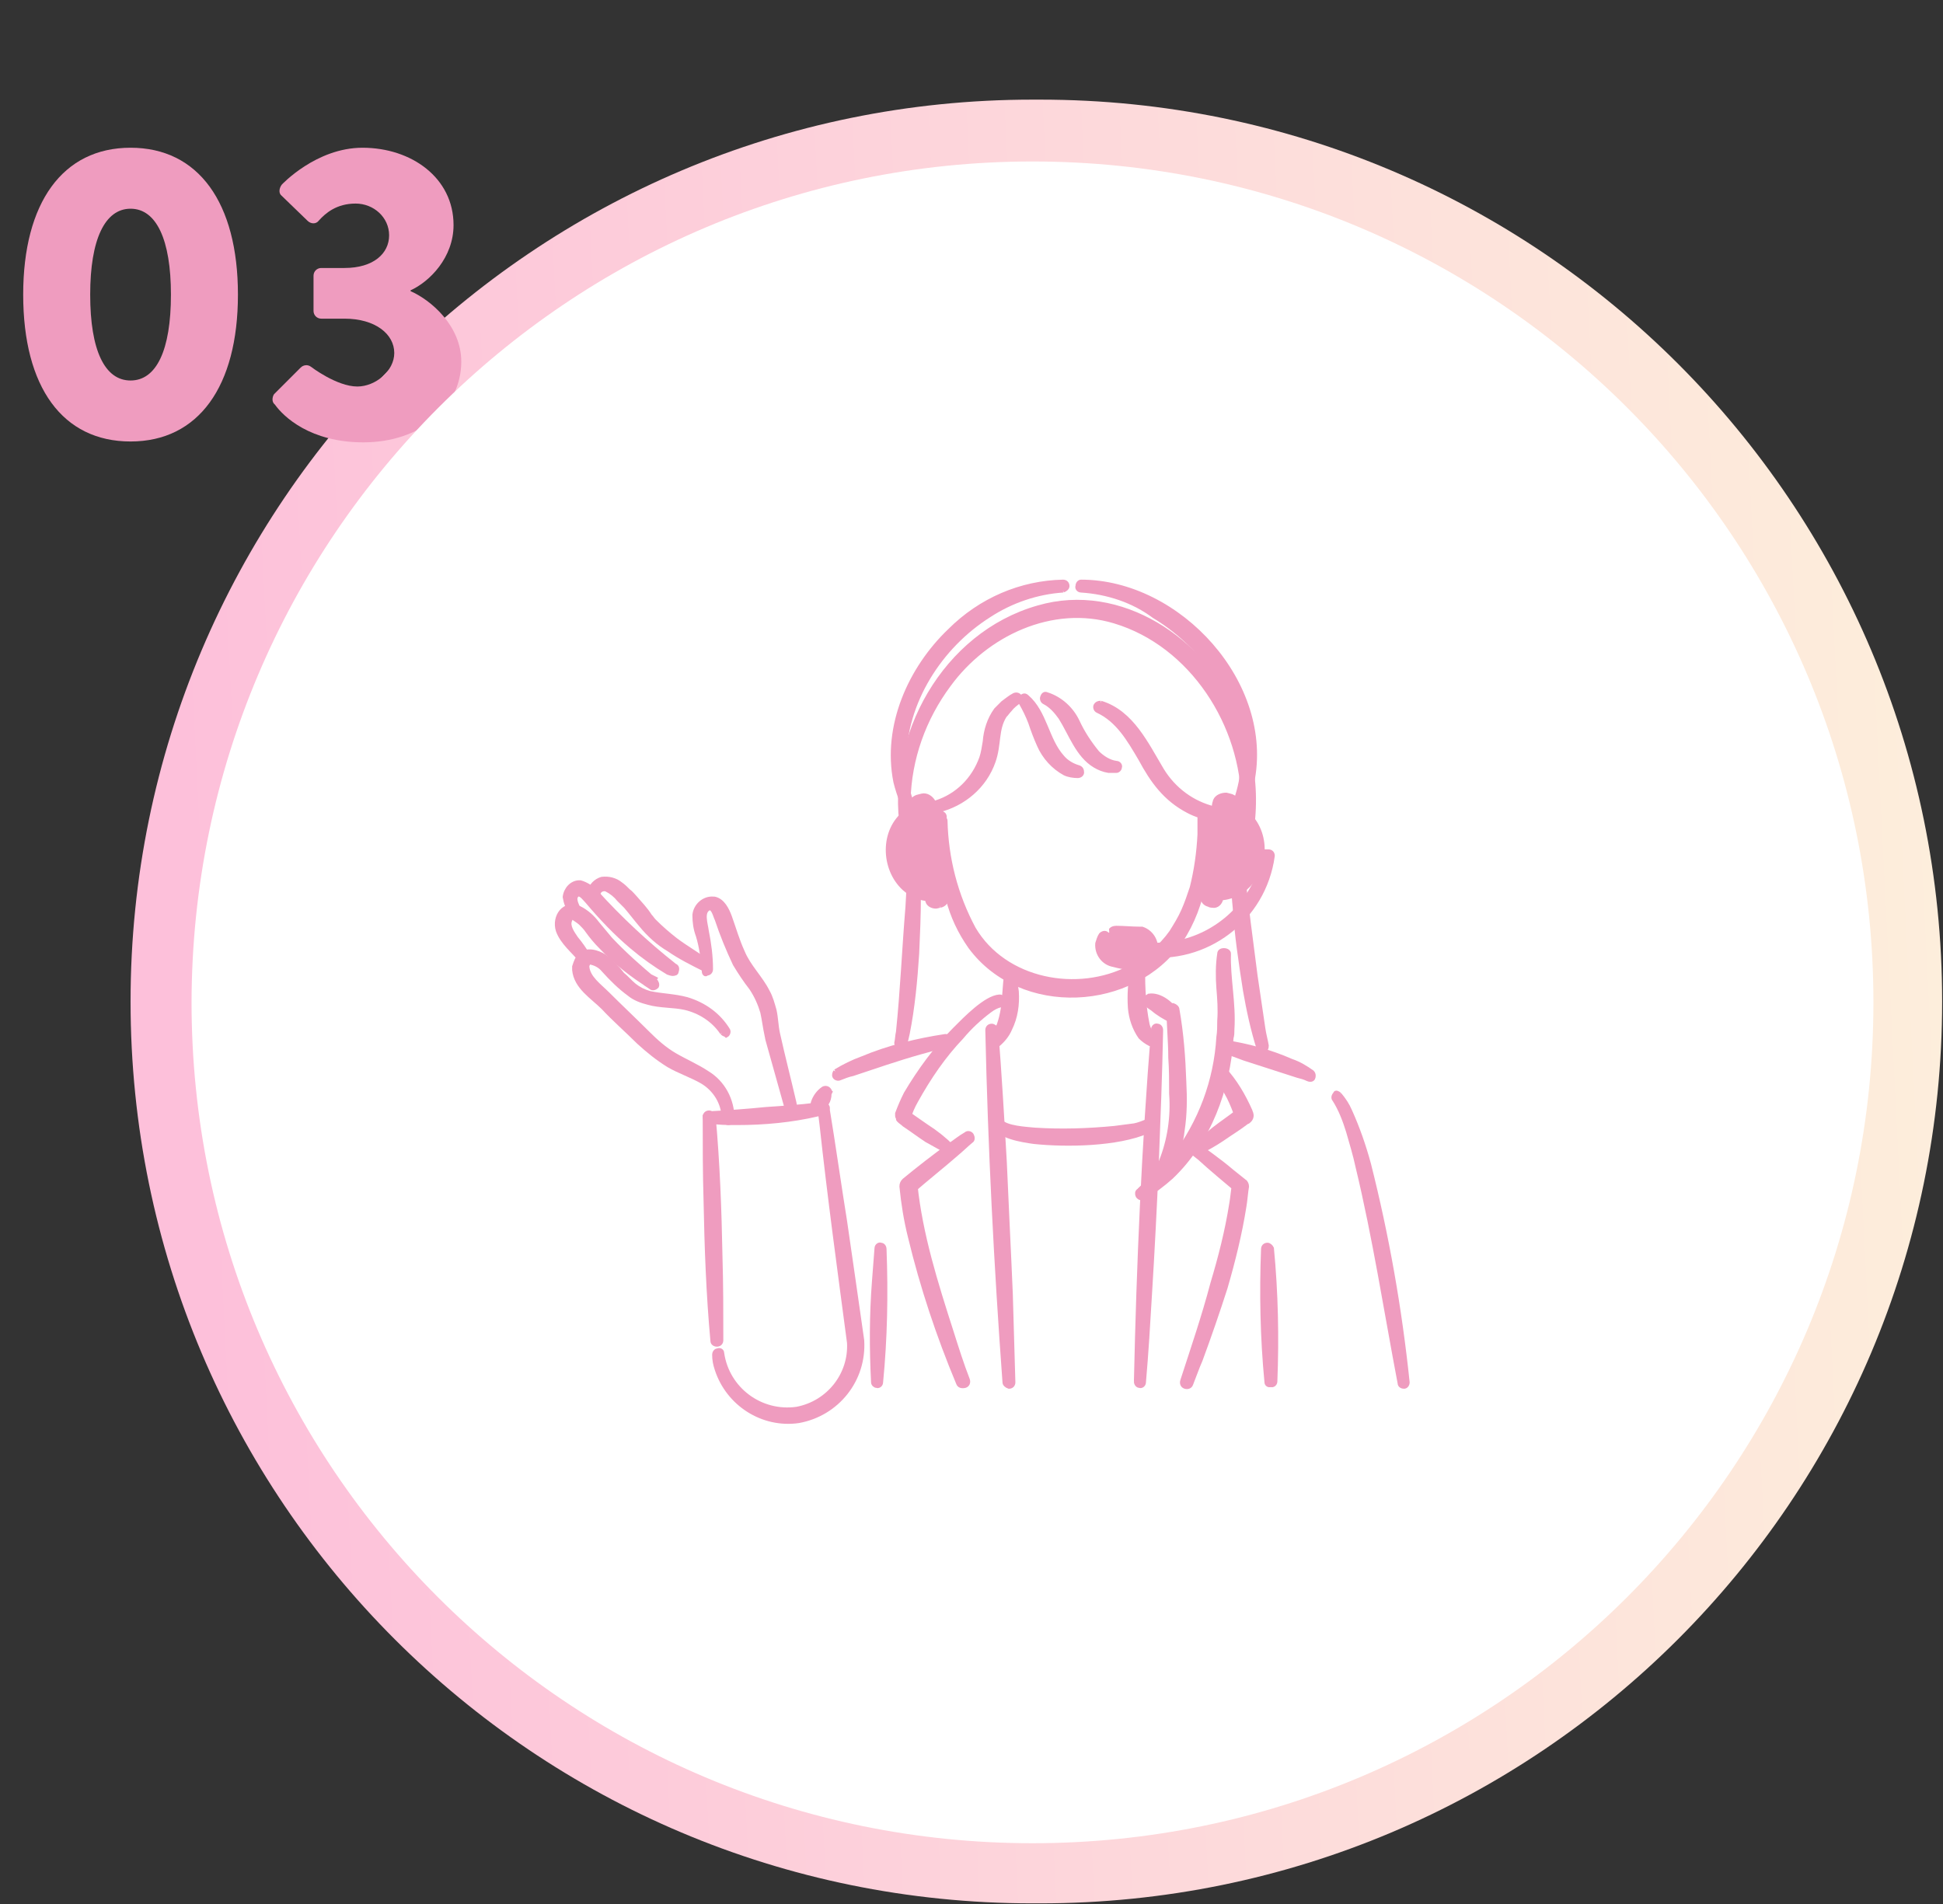 <?xml version="1.0" encoding="utf-8"?>
<!-- Generator: Adobe Illustrator 28.1.0, SVG Export Plug-In . SVG Version: 6.00 Build 0)  -->
<svg version="1.1" id="レイヤー_1" xmlns="http://www.w3.org/2000/svg" xmlns:xlink="http://www.w3.org/1999/xlink" x="0px"
	 y="0px" viewBox="0 0 226.2 221.7" style="enable-background:new 0 0 226.2 221.7;" xml:space="preserve">
<rect x="0" y="0" width="226.2" height="221.7" fill="#333333" stroke="none"/>
<style type="text/css">
	.st0{fill:url(#長方形_481_00000122713983798971318420000005776797712293855626_);}
	.st1{enable-background:new    ;}
	.st2{fill:#EF9CBF;}
	.st3{fill:#FFFFFF;}
	.st4{clip-path:url(#SVGID_00000067205780128395833320000006712393479902705829_);}
	.st5{fill:#EF9CBF;stroke:#EF9CBF;stroke-width:0.5;}
</style>
<g id="グループ_3309" transform="translate(-1039.012 -2424.498)">
	<g id="グループ_567" transform="translate(1039.012 2424.498)">
		
			<linearGradient id="長方形_481_00000111149837680300161120000014198889903542412685_" gradientUnits="userSpaceOnUse" x1="-364.962" y1="3.411" x2="-366.22" y2="3.474" gradientTransform="matrix(210.989 0 0 210.095 77291.148 -608.379)">
			<stop  offset="0" style="stop-color:#FDFCDC"/>
			<stop  offset="1" style="stop-color:#FDC0DA"/>
		</linearGradient>
		<path id="長方形_481" style="fill:url(#長方形_481_00000111149837680300161120000014198889903542412685_);" d="M120.2,11.6
			h0.9c58,0,105,47,105,105l0,0c0,58-47,105-105,105h-0.9c-58,0-105-47-105-105l0,0C15.2,58.7,62.2,11.6,120.2,11.6z"/>
		<g class="st1">
			<path class="st2" d="M2.7,34.3c0-10.7,4.6-17.1,12.5-17.1s12.5,6.4,12.5,17.1s-4.6,17.1-12.5,17.1S2.7,45.1,2.7,34.3z M19.9,34.3
				c0-6.4-1.7-10-4.7-10s-4.7,3.6-4.7,10c0,6.5,1.7,10,4.7,10S19.9,40.8,19.9,34.3z"/>
			<path class="st2" d="M31.9,45.9l3.1-3.1c0.3-0.3,0.8-0.4,1.2-0.1c0,0,3,2.3,5.4,2.3c2.1,0,4.3-1.8,4.3-3.9c0-2.2-2.2-4-5.8-4
				h-2.7c-0.5,0-0.9-0.4-0.9-0.9v-4.1c0-0.5,0.4-0.9,0.9-0.9h2.7c3.4,0,5.2-1.7,5.2-3.8s-1.8-3.7-3.9-3.7c-2.2,0-3.5,1.1-4.3,2
				c-0.3,0.4-0.9,0.4-1.3,0l-3-2.9c-0.4-0.3-0.3-0.9,0-1.3c0,0,4-4.3,9.4-4.3c5.7,0,10.6,3.5,10.6,9c0,3.8-2.8,6.6-5,7.6v0.1
				c2.3,1,5.9,4,5.9,8.2c0,5.3-4.7,9.4-11.4,9.4c-6.2,0-9.3-3-10.3-4.4C31.6,46.8,31.7,46.2,31.9,45.9z"/>
		</g>
		<path id="長方形_543" class="st3" d="M120.2,18.8L120.2,18.8c54.1,0,97.9,43.8,97.9,97.9l0,0c0,54.1-43.8,97.9-97.9,97.9l0,0
			c-54.1,0-97.9-43.8-97.9-97.9l0,0C22.4,62.6,66.2,18.8,120.2,18.8z"/>
	</g>
	<g>
		<g>
			<defs>
				<rect id="SVGID_1_" x="2001.9" y="5033.4" width="116.4" height="88.8"/>
			</defs>
			<clipPath id="SVGID_00000040556877975527236660000013523543590681226889_">
				<use xlink:href="#SVGID_1_"  style="overflow:visible;"/>
			</clipPath>
			
				<g id="グループ_637" transform="translate(903.008 2531.739)" style="clip-path:url(#SVGID_00000040556877975527236660000013523543590681226889_);">
				<path id="パス_1011" class="st2" d="M303.8,40.6c-0.8,0-0.6-0.7-0.6-1.5v-60c0-3.3-2.7-6.9-6-6.9h-86.1c-3.3,0-6,3.6-6,6.9v60
					c0,0.8-0.7,1.5-1.5,1.5s-0.6-0.7-0.6-1.5v-60c0-5,4.1-9.1,9.1-9.1h84.3c5,0,9.1,4.1,9.1,9.1v60c0,0.8,0.2,1.5-0.6,1.5"/>
				<path id="パス_1012" class="st2" d="M304,58.8h-99.8c-4.6,0-8.3-3.7-8.3-8.3v-4.3c0-0.8,0.7-1.5,1.5-1.5h44.3
					c0.5,0,1,0.2,1.2,0.6l1.6,2.3h19.2l1.6-2.3c0.3-0.4,0.7-0.6,1.2-0.6h44.3c0.8,0,1.5,0.7,1.5,1.5v4.3
					C312.3,55.1,308.6,58.8,304,58.8 M198,46.8v3.7c0,2.9,2.4,6.2,5.3,6.2h101.6c2.9,0,5.3-3.3,5.3-6.2v-3.7h-43.7l-1.6,2.3
					c-0.3,0.4-0.7,0.6-1.2,0.6h-19c-0.5,0-1-0.2-1.2-0.6l-1.6-2.3C241.9,46.8,198,46.8,198,46.8z"/>
			</g>
		</g>
	</g>
	<g id="グループ_636" transform="translate(917.77 2510.135)">
		<path id="パス_952" class="st3" d="M284.4,74.6l-64.7,0.1c-1.9,3.9-6.5,5.5-10.4,3.7c-1.7-0.8-3-2.2-3.8-3.9c-1-2-1.1-6.5-1-7.4
			c-0.3-8.4-0.4-14.2-0.7-22.7l2.2,0.2c-0.1-1.2-0.5-2.4-1.3-3.4c-1.1-1.5-2.3-1.7-4.5-3c-2.4-1.4-1.5-1.5-6.1-4.9
			c-1.9-1.4-2.6-2.9-4.5-4.2c-0.5-0.4-0.9-1-0.9-1.7c-0.1-0.6,0.1-1,0.7-1.1l-2.6-3.2c-0.4-0.7-0.3-1.5,0.2-2.1
			c0.3-0.3,0.6-0.4,1-0.5c-0.8-0.6-1-1.7-0.5-2.5c0.9-0.5,2-0.3,2.5,0.6l0,0c0.2-0.5,0.6-0.9,1.1-1.1c1.1-0.4,2,0.5,3.6,2.1
			c2.1,2.2,2.7,3,3.4,3.8c1.6,1.6,3.5,2.8,5.6,3.4l-1.1-6c0.6-1.4,1.2-1.5,1.4-1.5c0.5,0,0.9,0.7,1.8,2.9c1,2.1,1,2.6,1.5,3.7
			c1.2,2.6,2.1,2.6,3.1,4.7c0.8,1.8,0.2,3,0.9,5c0.6,1.8,1.3,4.7,2.5,8.4l2.9-0.5c0.1-1.4,0.7-2.7,1.7-3.7c0.4-0.3,0.8-0.6,1.3-0.8
			c2-0.9,4.1-1.6,6.3-2.1c1.1-6.4,1.7-12.8,1.8-19.2c-1.5-1.1-2.5-2.8-2.5-4.7c0.1-1.5,0.7-2.9,1.8-3.9c-0.9-2.5-1.2-5.2-1-7.9
			c0.7-8,6-14.9,13.6-17.6c8.4-2.8,15.7,1.4,17.1,2.3c0.8,0.5,8.5,5.4,10,14.9c0.4,3,0.2,6.1-0.7,9c2.1,1.9,2.2,5.1,0.2,7.2
			c-0.2,0.3-0.5,0.5-0.8,0.7c0.8,6.9,1.8,13.6,3.1,20.1l5,1.7c1.6,0.7,3,1.9,4,3.4C280.9,53.3,283.1,63.8,284.4,74.6"/>
		<path id="パス_954" class="st5" d="M217.8,41.7c0,0.4-0.1,0.8-0.3,1.1c-0.2,0.4-0.4,0.7-0.7,1c-0.2,0.2-0.6,0.2-0.8-0.1l0,0
			c-0.2-0.3-0.2-0.7-0.1-1c0.2-0.6,0.6-1.2,1.2-1.6c0.2-0.1,0.5-0.1,0.7,0.2c0,0.1,0.1,0.2,0.1,0.2L217.8,41.7"/>
		<path id="パス_955" class="st5" d="M203.8,44c1.9-0.1,4.7-0.3,6.6-0.5c1.6-0.1,4.3-0.3,5.8-0.5c0.2,0,0.5-0.1,0.7-0.1h0.1
			c0.3,0,0.5,0.1,0.6,0.4c0,0.2-0.1,0.4-0.3,0.5c-0.3,0.1-0.6,0.2-0.9,0.3c-3,0.7-6.2,1-9.3,1c-1.1,0-2.3,0-3.4-0.2
			c-0.3,0-0.4-0.3-0.4-0.6C203.4,44.2,203.6,44,203.8,44"/>
		<path id="パス_956" class="st5" d="M204.3,44.3c0.5,5.4,0.7,11,0.8,16.3c0.1,3.3,0.1,6.5,0.1,9.8c0,0.3-0.2,0.5-0.5,0.5
			c-0.3,0-0.5-0.2-0.5-0.4c-0.5-5.4-0.7-11-0.8-16.3c-0.1-3.3-0.1-6.5-0.1-9.8c0-0.3,0.2-0.5,0.5-0.5
			C204,43.9,204.2,44.1,204.3,44.3"/>
		<path id="パス_957" class="st5" d="M205.3,71.9c0.6,4.2,4.5,7.1,8.7,6.5c3.7-0.7,6.3-4,6.1-7.7c-1.1-8.3-2.3-17.1-3.2-25.4
			l-0.2-1.6c0-0.3,0.2-0.5,0.4-0.5c0.3,0,0.5,0.1,0.5,0.4c0.6,3.6,1.4,9.2,2,12.9c0.6,4.1,1.4,9.7,2,13.9c0.3,4.6-2.9,8.6-7.4,9.4
			c-4.2,0.6-8.2-2-9.5-6c-0.2-0.6-0.3-1.1-0.3-1.7c0-0.3,0.2-0.5,0.4-0.5C205,71.5,205.3,71.6,205.3,71.9"/>
		<path id="パス_958" class="st5" d="M205.3,34.6c-1-1.5-2.6-2.5-4.3-2.9c-1.3-0.3-2.9-0.2-4.3-0.6c-0.8-0.2-1.6-0.5-2.2-1
			c-1.1-0.8-2.1-1.8-3-2.8c-0.4-0.5-1-0.8-1.6-0.9h-0.1l0,0c-0.1,0.2-0.2,0.3-0.2,0.5l0,0l0,0l0,0l0,0l0,0c0.1,1.3,1.4,2.2,2.4,3.2
			c1.4,1.4,3.2,3.1,4.6,4.5c1,1,2,1.9,3.2,2.6c1.2,0.7,2.6,1.3,3.8,2.1c1.8,1.1,2.9,3.1,2.9,5.3c0,0.3-0.2,0.5-0.5,0.5
			c-0.2,0-0.4-0.2-0.5-0.5c0-1.8-1-3.4-2.5-4.3c-1.2-0.7-2.7-1.2-3.9-1.9c-1.3-0.8-2.4-1.7-3.5-2.7c-1.2-1.2-3-2.8-4.1-4
			c-1.3-1.3-3.2-2.4-3.4-4.4c0-0.1,0-0.3,0-0.4c0.1-0.3,0.2-0.6,0.3-0.8c0.1-0.2,0.2-0.3,0.3-0.5c0.8-0.8,2.1-0.4,2.9,0.1
			c0.8,0.6,1.5,1.3,2.1,2.1c0.5,0.4,0.9,0.9,1.4,1.3c0.5,0.4,1.1,0.7,1.8,0.9c1.4,0.3,2.8,0.3,4.3,0.7c2,0.6,3.7,1.8,4.8,3.6
			c0.1,0.2,0,0.5-0.2,0.6C205.7,34.8,205.5,34.8,205.3,34.6"/>
		<path id="パス_959" class="st5" d="M188.9,26.2c-0.9-1.1-2.2-2.1-2.7-3.5c-0.5-1.6,0.7-3.4,2.5-2.6c0.8,0.4,1.5,1,2.1,1.8
			c0.5,0.6,1,1.2,1.5,1.8c1.6,1.7,3.4,3.3,5.2,4.8c0.2,0.2,0.3,0.5,0.2,0.7l0,0c-0.2,0.2-0.5,0.3-0.7,0.1l-0.6-0.4
			c-0.2-0.1-0.3-0.4-0.1-0.7c0.1-0.2,0.4-0.3,0.6-0.2l0.6,0.3l-0.6,0.9c-2.1-1.3-4-2.8-5.7-4.6c-0.6-0.6-1.1-1.2-1.6-1.9
			c-0.2-0.3-0.5-0.6-0.7-0.8c-0.2-0.2-0.5-0.4-0.8-0.6c-0.1-0.1-0.2-0.1-0.3-0.1s-0.1,0.1-0.2,0.3c-0.3,0.7,0.3,1.5,0.7,2.1
			c0.5,0.6,1,1.3,1.4,2c0.1,0.2,0.1,0.5-0.2,0.7C189.3,26.5,189,26.4,188.9,26.2"/>
		<path id="パス_960" class="st5" d="M187.8,20.6c-0.5-0.5-0.7-1.2-0.8-1.8c0.1-0.9,0.8-1.7,1.7-1.7h0.1c0.7,0.2,1.3,0.6,1.8,1.1
			c2.8,3.1,5.9,6,9.2,8.6c0.3,0.1,0.3,0.4,0.2,0.7c0,0.1-0.1,0.2-0.2,0.2c-0.3,0.1-0.6,0-0.8-0.2s-0.1-0.5,0.1-0.7
			c0.1,0,0.1-0.1,0.2-0.1c0.3,0,0.5,0.1,0.5,0.4c0-0.1-0.1-0.2-0.1-0.3c-0.1-0.1-0.2-0.1-0.3-0.1c-0.2,0.2-0.3,0.4-0.3,0.6
			s0.1,0.3,0.2,0.4l0,0l0,0l-0.3-0.1c-1.5-0.9-2.9-1.9-4.2-3c-1.9-1.6-3.6-3.4-5.2-5.3c-0.3-0.3-0.7-0.9-1.1-0.8
			c-0.6,0.4-0.1,1.2,0.1,1.7c0.1,0.2,0,0.5-0.2,0.6C188.2,20.9,187.9,20.8,187.8,20.6"/>
		<path id="パス_961" class="st5" d="M190.5,19.9c-0.4-0.5-0.7-1.1-0.6-1.7c0.1-0.7,0.7-1.3,1.4-1.5c0.8-0.1,1.6,0.1,2.2,0.6
			c0.3,0.2,0.6,0.5,0.9,0.8c0.3,0.2,0.6,0.6,0.8,0.8c0.6,0.7,1.2,1.3,1.7,2.1c0.2,0.2,0.3,0.4,0.5,0.6c0.8,0.8,1.6,1.5,2.5,2.2
			c1.2,0.9,2.6,1.7,3.8,2.6c0.2,0.2,0.3,0.5,0.1,0.7c-0.1,0.2-0.4,0.3-0.6,0.1c-1.4-0.7-2.8-1.4-4.1-2.3c-1.2-0.7-2.3-1.7-3.2-2.8
			c-0.6-0.7-1.2-1.5-1.8-2.2c-0.2-0.2-0.6-0.6-0.8-0.8c-0.4-0.5-0.9-0.9-1.5-1.2c-0.4-0.1-0.8,0.1-0.9,0.5v0.1
			c0,0.3,0.1,0.6,0.3,0.8c0.1,0.2,0.1,0.5-0.2,0.7C190.9,20.1,190.6,20.1,190.5,19.9"/>
		<path id="パス_962" class="st5" d="M203.2,27.5c-0.1-1.4-0.3-2.9-0.7-4.2c-0.3-0.8-0.4-1.6-0.4-2.4c0.1-1.1,1.1-2,2.2-1.9h0.1
			c1,0.2,1.5,1.3,1.8,2.1c0.5,1.4,0.9,2.8,1.5,4.1c0.7,1.7,2.1,3,2.9,4.6c0.4,0.7,0.6,1.5,0.8,2.2c0.2,0.9,0.2,1.8,0.4,2.7
			c0.6,2.7,1.3,5.4,1.9,8l0.1,0.5l0.1,0.3v0.1l0,0l0,0c0.1,0.2,0.1,0.5-0.1,0.7s-0.6,0.1-0.7-0.2c0-0.1-0.1-0.1-0.1-0.2
			c-0.1-0.3-0.2-0.6-0.3-1c-0.7-2.5-1.4-5-2.1-7.5l-0.1-0.5c-0.2-0.9-0.3-1.8-0.5-2.7c-0.3-1-0.7-1.9-1.3-2.8
			c-0.7-0.9-1.3-1.8-1.9-2.8c-0.8-1.7-1.5-3.4-2.1-5.2c-0.2-0.4-0.4-1.4-0.9-1.3c-0.9,0.4-0.4,1.8-0.3,2.6c0.3,1.5,0.5,3,0.5,4.5
			c0,0.3-0.2,0.5-0.5,0.5C203.4,27.9,203.2,27.7,203.2,27.5"/>
		<path id="パス_969" class="st5" d="M268.7,75.3c-0.5-5.2-0.6-10.4-0.4-15.5c0-0.3,0.2-0.5,0.5-0.5c0.2,0,0.4,0.2,0.5,0.4
			c0.5,5.2,0.6,10.4,0.4,15.5c0,0.3-0.3,0.5-0.5,0.4C268.9,75.7,268.7,75.5,268.7,75.3"/>
		<path id="パス_970" class="st5" d="M263.9,35.7c2.6,0.4,5.2,1.1,7.7,2.2c0.9,0.3,1.7,0.8,2.4,1.3c0.2,0.2,0.2,0.5,0.1,0.7
			s-0.4,0.2-0.6,0.1c-0.4-0.2-0.8-0.3-1.2-0.4c-1.9-0.6-4.3-1.4-6.2-2c-0.8-0.3-1.6-0.6-2.5-0.9c-0.2-0.1-0.4-0.4-0.3-0.6
			C263.5,35.8,263.7,35.6,263.9,35.7"/>
		<path id="パス_971" class="st5" d="M277.2,41.8c0.5,0.6,0.9,1.2,1.2,1.9c0.9,2,1.6,4,2.2,6.2c2.1,8.3,3.6,16.8,4.5,25.4
			c0,0.3-0.2,0.5-0.4,0.5c-0.2,0-0.5-0.1-0.5-0.4c-1.6-8.4-2.9-16.9-4.9-25.2c-0.3-1.4-0.7-2.7-1.1-4.1c-0.4-1.3-0.9-2.6-1.6-3.7
			c-0.2-0.2-0.1-0.5,0.1-0.7C276.7,41.5,277,41.6,277.2,41.8"/>
		<path id="パス_972" class="st5" d="M253.5,75.2c0.3-13.6,0.9-27.4,2-41c0-0.3,0.3-0.5,0.5-0.4c0.2,0,0.4,0.2,0.4,0.5
			c-0.1,5.1-0.3,10.3-0.5,15.4c-0.2,4.8-0.5,10.6-0.8,15.4c-0.2,3.4-0.4,6.8-0.7,10.2c0,0.3-0.3,0.5-0.5,0.4
			C253.7,75.7,253.5,75.5,253.5,75.2"/>
		<path id="パス_973" class="st5" d="M257.6,33.2c-0.8-0.4-1.5-0.8-2.2-1.4l-0.3-0.2c-0.1-0.1-0.3-0.2-0.4-0.4
			c-0.2-0.2-0.2-0.5,0-0.7c0.1-0.1,0.2-0.1,0.3-0.2c1.3-0.2,2.8,1,3.3,2.1c0.1,0.3,0,0.6-0.2,0.7S257.7,33.2,257.6,33.2"/>
		<path id="パス_974" class="st5" d="M263.7,38.8c1.3,1.4,2.3,3.1,3.1,4.9c0,0.1,0.1,0.2,0.1,0.3c0.1,0.3,0,0.6-0.2,0.8
			c-0.1,0.1-0.2,0.2-0.3,0.2c-0.9,0.7-1.9,1.3-2.9,2c-0.9,0.6-1.8,1.1-2.8,1.6c-0.3,0.1-0.6,0-0.7-0.2s-0.1-0.5,0.1-0.6
			c0.8-0.7,1.7-1.3,2.5-2c0.9-0.7,1.8-1.3,2.7-2h0.1l0,0l0,0c-0.2,0.2-0.2,0.5-0.1,0.7c-0.3-0.8-0.6-1.6-1-2.4
			c-0.5-0.9-1-1.8-1.5-2.8c-0.1-0.2,0-0.6,0.2-0.7C263.3,38.5,263.6,38.6,263.7,38.8"/>
		<path id="パス_975" class="st5" d="M260.1,47.3c1.5,1.1,3.1,2.2,4.5,3.4c0.5,0.4,1,0.8,1.5,1.2c0.2,0.1,0.3,0.4,0.3,0.6
			c-0.1,0.5-0.2,1.8-0.3,2.3c-0.5,3.2-1.3,6.4-2.2,9.5c-0.9,2.8-1.9,5.7-2.9,8.4c-0.4,0.9-0.7,1.8-1.1,2.8c-0.1,0.3-0.4,0.4-0.7,0.3
			c-0.3-0.1-0.4-0.4-0.3-0.7c1.2-3.7,2.5-7.5,3.5-11.3c0.9-3,1.7-6.1,2.2-9.3c0.1-0.5,0.2-1.6,0.3-2.2l0.3,0.6
			c-1.3-1.1-3-2.5-4.3-3.7l-1.4-1.1c-0.2-0.2-0.2-0.5,0-0.7C259.6,47.2,259.9,47.2,260.1,47.3"/>
		<path id="パス_976" class="st5" d="M224.2,59.8c0.2,5.2,0.1,10.4-0.4,15.5c0,0.3-0.3,0.5-0.5,0.4c-0.2,0-0.4-0.2-0.4-0.4
			c-0.2-3.9-0.2-7.8,0.1-11.7c0.1-1.3,0.2-2.6,0.3-3.9c0-0.3,0.3-0.5,0.5-0.4C224,59.3,224.2,59.5,224.2,59.8"/>
		<path id="パス_977" class="st5" d="M218.5,39.1c1-0.6,2-1.1,3.1-1.5c3.1-1.3,6.4-2.1,9.7-2.6c0.3,0,0.5,0.1,0.5,0.4
			c0,0.2-0.1,0.4-0.3,0.5c-1,0.4-2.1,0.7-3.2,1c-2.5,0.7-5.4,1.7-7.8,2.5c-0.5,0.1-1,0.3-1.5,0.5c-0.2,0.1-0.5,0-0.6-0.2
			C218.3,39.5,218.4,39.3,218.5,39.1"/>
		<path id="パス_978" class="st5" d="M238.2,75.3c-1-13.6-1.7-27.4-2-41c0-0.3,0.2-0.5,0.5-0.5c0.2,0,0.5,0.2,0.5,0.4
			c0.4,5.1,0.7,10.2,1,15.4c0.2,4.8,0.5,10.6,0.7,15.4c0.1,3.4,0.2,6.8,0.3,10.3c0,0.3-0.2,0.5-0.5,0.5
			C238.4,75.7,238.2,75.5,238.2,75.3"/>
		<path id="パス_979" class="st5" d="M231.8,48.6c-0.9-0.5-1.8-1-2.7-1.5c-0.9-0.6-1.7-1.2-2.6-1.8c-0.2-0.2-0.4-0.3-0.6-0.5
			c-0.1-0.1-0.1-0.1-0.1-0.2c0-0.1-0.1-0.2-0.1-0.3c0-0.3,0-0.2,0-0.2l0,0V44c0.3-0.8,0.6-1.5,1-2.3c1.6-2.7,3.5-5.3,5.7-7.5
			c1.2-1.2,3.6-3.7,5.2-3.8c0.3,0,0.5,0.2,0.5,0.5s-0.2,0.5-0.4,0.5c-0.4,0.1-0.8,0.3-1.2,0.6c-1.2,0.9-2.3,1.9-3.3,3.1
			c-2.1,2.2-3.8,4.7-5.3,7.4c-0.4,0.7-0.7,1.4-0.9,2.1l0,0c0,0,0,0,0-0.2c0-0.1,0-0.2-0.1-0.3c0-0.1-0.1-0.1-0.1-0.2l0,0
			c0.7,0.5,1.6,1.1,2.3,1.6c1.1,0.7,2.1,1.5,3,2.4c0.2,0.2,0.2,0.5,0,0.7C232.3,48.7,232,48.7,231.8,48.6"/>
		<path id="パス_980" class="st5" d="M232.8,75.4c-2.3-5.5-4.2-11.2-5.6-17c-0.5-2-0.8-3.9-1-5.9c0-0.3,0.1-0.5,0.3-0.7
			c1.7-1.4,3.5-2.8,5.3-4.1c0.6-0.4,1.2-0.9,1.9-1.3c0.2-0.2,0.6-0.1,0.7,0.2c0.1,0.2,0.1,0.5-0.1,0.6c-0.6,0.5-1.1,1-1.7,1.5
			c-1.6,1.4-3.5,2.9-5.1,4.3l0.3-0.7c0.6,5.8,2.4,11.5,4.2,17.1c0.6,1.9,1.2,3.8,1.9,5.6c0.1,0.3,0,0.6-0.3,0.7
			C233.2,75.8,232.9,75.7,232.8,75.4"/>
		<path id="パス_981" class="st5" d="M236.7,35.4c0.7-1.1,1.1-2.3,1.3-3.6c0.2-1.4,0.2-2.7,0.4-4.1c0-0.3,0.3-0.5,0.5-0.4
			c0.2,0,0.4,0.2,0.4,0.4c0.1,0.7,0.2,1.4,0.3,2.1c0.1,1.5-0.1,3-0.8,4.4c-0.3,0.7-0.8,1.3-1.4,1.8c-0.2,0.2-0.5,0.1-0.7-0.1
			C236.6,35.8,236.6,35.6,236.7,35.4"/>
		<path id="パス_982" class="st5" d="M254.3,27.3c0,2.1,0.1,4.2,0.5,6.2c0.1,0.6,0.4,1.1,0.8,1.5c0.2,0.2,0.3,0.5,0.1,0.7
			c-0.1,0.2-0.4,0.2-0.6,0.2c-0.4-0.2-0.8-0.5-1.1-0.8c-0.7-1-1.1-2.2-1.2-3.4c-0.1-1.5,0-3,0.3-4.5c0.1-0.3,0.3-0.4,0.6-0.3
			C254.2,26.9,254.3,27.1,254.3,27.3"/>
		<path id="パス_983" class="st5" d="M237.7,44.9c0.7,0.8,3,0.9,4,1c3.1,0.2,6.2,0.1,9.3-0.2c0.8-0.1,1.5-0.2,2.3-0.3
			c0.5-0.1,1-0.3,1.5-0.5c0.1-0.1,0.3-0.2,0.4-0.3c0.2-0.2,0.5-0.2,0.7,0l0,0c0.5,0.6-0.7,1.3-1.1,1.5c-3.5,1.5-9.4,1.6-13.2,1.2
			c-1.4-0.2-4.1-0.6-4.7-2c-0.1-0.2,0-0.5,0.3-0.6C237.3,44.6,237.6,44.7,237.7,44.9"/>
		<path id="パス_984" class="st5" d="M261.9,9.5c0.2,5-0.4,10.2-3.2,14.4c-5.5,8-18.6,8.7-24.5,0.7c-1.2-1.7-2.1-3.6-2.6-5.6
			c-0.8-2.9-1.3-6-1.3-9c0-0.3,0.2-0.5,0.5-0.5c0.2,0,0.5,0.2,0.5,0.4c0.1,4.4,1.2,8.7,3.3,12.6c3.6,6.1,12.1,7.7,18.2,4.5
			c1.9-1,3.6-2.4,4.8-4.1c0.5-0.8,1-1.6,1.4-2.5c0.4-0.9,0.7-1.8,1-2.7v0.2v-0.1v-0.1c0.5-2,0.8-4.1,0.9-6.2c0-0.7,0-1.4,0-2.1
			c0-0.3,0.2-0.5,0.5-0.5C261.7,9,261.9,9.2,261.9,9.5"/>
		<path id="パス_985" class="st5" d="M230.6,10c-1.7-0.6-3.1,0.1-3.4,1.9c-0.3,1.6,0.8,3.1,1.9,4.2c0.2,0.2,0.2,0.5,0,0.7l0,0
			c-0.3,0.3-0.6,0-0.9-0.2c-0.5-0.4-1-0.8-1.4-1.3c-0.7-0.9-1.1-1.9-1.1-3c0-0.9,0.3-1.7,0.7-2.4c0.5-0.8,1.3-1.3,2.2-1.4
			c0.8-0.1,1.7,0.1,2.4,0.6c0.2,0.1,0.3,0.4,0.1,0.7C231.1,10,230.9,10.1,230.6,10"/>
		<path id="パス_986" class="st5" d="M231.1,17.3c0.4-0.2,1-0.1,1.2,0.4c0.2,0.3,0.1,0.7-0.2,0.9c-0.2,0.1-0.5,0.2-0.8,0.1
			c-0.3-0.1-0.5-0.2-0.6-0.5C230.6,17.9,230.8,17.5,231.1,17.3L231.1,17.3"/>
		<path id="パス_987" class="st5" d="M261.4,9.1c0.8-0.6,1.8-0.7,2.8-0.5H264l0,0h0.1c0.5,0.1,1,0.3,1.4,0.7
			c1,0.9,1.5,2.3,1.3,3.7c-0.2,1.2-0.9,2.4-1.8,3.2c-0.3,0.3-0.6,0.5-0.9,0.7c-0.2,0.2-0.5,0.1-0.7-0.1l0,0
			c-0.1-0.2-0.1-0.5,0.1-0.6c0.2-0.3,0.5-0.5,0.7-0.8c0.8-0.9,1.3-2.1,1.2-3.4c-0.1-0.5-0.3-1.1-0.6-1.5c-0.2-0.3-0.5-0.5-0.8-0.6
			h0.2l0,0h-0.1c-0.5-0.2-1-0.2-1.5-0.1c-0.2,0-0.4,0.1-0.5,0.1c-0.3,0.1-0.5-0.1-0.6-0.3C261.1,9.5,261.2,9.3,261.4,9.1"/>
		<path id="パス_988" class="st5" d="M261.7,18.2c-0.3,0.5-0.9,0.6-1.3,0.4l0,0c-0.3-0.2-0.4-0.6-0.2-0.9c0.1-0.2,0.3-0.4,0.6-0.4
			C261.3,17,262,17.5,261.7,18.2"/>
		<path id="パス_989" class="st5" d="M249.4-3.8c3.6,1.1,5.3,4.8,7.1,7.8c1.4,2.3,3.6,3.9,6.1,4.5c0.8,0.2,1.7,0.2,2.5,0.2
			c0.3,0,0.5,0.2,0.5,0.4c0,0.2-0.1,0.5-0.4,0.5c-1.9,0.3-3.9,0.1-5.6-0.8c-2.7-1.4-4.2-3.5-5.6-6.1c-1.3-2.2-2.6-4.5-5-5.6
			c-0.2-0.1-0.3-0.4-0.2-0.6C248.9-3.7,249.1-3.8,249.4-3.8"/>
		<path id="パス_990" class="st5" d="M239.9-4c-0.4,0.3-0.8,0.6-1.1,1c-0.2,0.2-0.4,0.5-0.6,0.7c-1,1.6-0.6,3.3-1.3,5.3
			c-1,2.9-3.5,5-6.4,5.7c-0.3,0.1-0.5-0.1-0.6-0.4c0-0.2,0.1-0.5,0.3-0.5c2.5-0.8,4.4-2.7,5.3-5.2c0.2-0.6,0.3-1.3,0.4-1.9
			c0.1-1.3,0.5-2.6,1.3-3.7c0.3-0.3,0.5-0.5,0.8-0.8c0.4-0.3,0.9-0.7,1.3-0.9c0.2-0.1,0.5-0.1,0.7,0.2C240.2-4.4,240.1-4.1,239.9-4"
			/>
		<path id="パス_991" class="st5" d="M245-16.9c-3,0.2-6,1.2-8.6,2.9c-5.7,3.6-9.9,10.1-9.9,17c0,2.3,0.6,4.5,1.6,6.5
			c0.1,0.2,0,0.5-0.2,0.6c-0.2,0.1-0.5,0-0.6-0.2c-0.8-1.4-1.4-2.9-1.8-4.5c-1.3-6.5,1.7-13.2,6.3-17.6c3.6-3.6,8.3-5.6,13.2-5.7
			c0.3,0,0.5,0.2,0.5,0.5C245.5-17.2,245.3-17,245-16.9"/>
		<path id="パス_992" class="st5" d="M247.1-17.9c11.4,0,22.3,11.9,19.9,23.4c-0.4,1.6-1,3.2-1.9,4.6c-0.1,0.2-0.4,0.3-0.7,0.2
			c-0.2-0.1-0.3-0.4-0.2-0.6c0.7-1.4,1.2-2.8,1.5-4.3c1.3-7.8-3.6-15.4-10.1-19.3c-2.4-1.8-5.4-2.8-8.5-3c-0.3,0-0.5-0.3-0.4-0.5
			C246.7-17.7,246.9-17.9,247.1-17.9"/>
		<path id="パス_993" class="st5" d="M267.8,36.5c-0.7-2.2-1.2-4.5-1.6-6.8c-0.5-3.2-1-6.5-1.2-9.7c-0.2-1.9-0.2-3.7-0.2-5.6
			c0-0.3,0.2-0.5,0.5-0.5c0.2,0,0.4,0.2,0.5,0.4c0,0.4,0.1,1,0.1,1.4c0.4,4.1,1,8.3,1.5,12.3c0.3,2,0.6,4.1,0.9,6.1
			c0.1,0.7,0.3,1.4,0.4,2c0,0.3-0.1,0.5-0.4,0.6C268.1,36.9,267.9,36.7,267.8,36.5"/>
		<path id="パス_994" class="st5" d="M228,14.6c0.1,1.3,0.2,2.7,0.2,4.1c0,2.2-0.1,4.5-0.2,6.7c-0.2,3.1-0.5,6.3-1.1,9.3
			c-0.1,0.4-0.2,0.9-0.3,1.3c-0.1,0.3-0.3,0.4-0.6,0.3c-0.2-0.1-0.4-0.3-0.4-0.5c0.1-0.4,0.1-0.9,0.2-1.3c0.5-4.8,0.7-9.7,1.1-14.5
			c0.1-1.7,0.2-3.6,0.2-5.3c0-0.3,0.2-0.5,0.5-0.5C227.7,14.2,227.9,14.3,228,14.6"/>
		<path id="パス_995" class="st5" d="M258.3,31.9c0.5,2.8,0.7,5.6,0.8,8.4c0.1,1.9,0.1,3.8-0.2,5.7c-0.3,3-1.9,5.7-4.3,7.5
			c-0.2,0.1-0.5,0.1-0.7-0.1c-0.1-0.2-0.1-0.4,0.1-0.6c1-0.9,1.8-2,2.4-3.2c1-2.5,1.4-5.2,1.2-7.9c0-1.4,0-2.9-0.1-4.2
			c0-1.9-0.2-3.7-0.2-5.6c0-0.3,0.2-0.5,0.5-0.5C258.1,31.5,258.3,31.7,258.3,31.9"/>
		<path id="パス_996" class="st5" d="M264.3,25.4c-0.1,2.8,0.6,5.8,0.4,8.8c0,0.3,0,0.7-0.1,1c-0.4,6-2.6,12-7,16.2
			c-1,0.9-2.1,1.7-3.2,2.4c-0.2,0.1-0.5,0.1-0.7-0.2c-0.1-0.2-0.1-0.5,0.1-0.6c1.5-1.1,2.9-2.4,4.1-3.9c3.1-4.1,4.9-8.9,5.2-14
			c0.1-0.6,0.1-1.3,0.1-1.9c0.1-1.3,0-2.6-0.1-3.8c-0.1-1.3-0.1-2.7,0.1-4c0-0.3,0.3-0.4,0.5-0.4C264.1,25,264.3,25.2,264.3,25.4"/>
		<path id="パス_997" class="st5" d="M240.8-4.5c2.1,1.8,2.3,5,4.1,7c0.5,0.6,1.2,1,1.9,1.2c0.3,0.1,0.4,0.3,0.4,0.6
			c0,0.2-0.2,0.4-0.5,0.4c-0.5,0-1.1-0.1-1.5-0.3c-1.3-0.7-2.4-1.9-3-3.3c-0.4-0.9-0.7-1.7-1-2.6c-0.3-0.8-0.7-1.6-1.1-2.3
			c-0.2-0.2-0.1-0.5,0.1-0.7C240.4-4.7,240.6-4.7,240.8-4.5"/>
		<path id="パス_998" class="st5" d="M243.1-4.8c1.6,0.5,2.9,1.7,3.6,3.2c0.6,1.3,1.4,2.5,2.3,3.6c0.6,0.6,1.4,1.1,2.2,1.2
			c0.3,0,0.5,0.3,0.4,0.5c0,0.2-0.2,0.4-0.4,0.4c-0.3,0-0.6,0-0.9,0c-0.6-0.1-1.1-0.3-1.6-0.6c-2-1.2-2.8-3.7-4-5.6
			c-0.5-0.7-1.1-1.4-1.9-1.8c-0.2-0.1-0.3-0.4-0.2-0.6C242.7-4.8,242.9-4.9,243.1-4.8"/>
		<path id="パス_999" class="st5" d="M226.3,11c-1.7-10.9,4.9-22.8,15.8-25.9c9.6-2.8,19.3,3.8,23,12.5c0.6,1.4,1.1,2.9,1.5,4.5
			c0.7,3.1,0.8,6.2,0.3,9.3c0,0.3-0.3,0.4-0.6,0.4c-0.2,0-0.4-0.3-0.4-0.5c0-0.4,0.1-1.3,0.1-1.7c0-0.2,0-0.7,0-0.8
			c0-0.2,0-0.7,0-0.8c0-9.2-6-18.6-15-21.3c-7.3-2.2-15,1.5-19.3,7.4c-2.9,3.9-4.6,8.6-4.7,13.5c0,0.3,0,0.8,0,1.1s0,0.8,0,1.1
			l0.1,1.1l0,0c0,0.3-0.2,0.5-0.5,0.5C226.5,11.4,226.3,11.3,226.3,11"/>
		<path id="パス_1000" class="st5" d="M264.1,8.6l-1.5,9.9c2.2,0.2,4.4-1.7,4.8-4.3C267.8,11.5,266.3,9.1,264.1,8.6"/>
		<path id="パス_1001" class="st5" d="M262.6,18c3.3-0.1,5-4.3,3.6-7c-0.4-0.9-1.2-1.6-2.2-2c-0.3-0.1-0.4-0.3-0.3-0.6
			c0.1-0.2,0.3-0.4,0.5-0.3c0.7,0.1,1.3,0.3,1.9,0.7c2.8,2.1,2.8,6.6,0.2,8.9c-0.5,0.5-1.1,0.8-1.7,1s-1.3,0.3-2,0.2
			c-0.3,0-0.4-0.3-0.4-0.5C262.2,18.2,262.4,18,262.6,18"/>
		<path id="パス_1002" class="st5" d="M262.1,19.3l0.4,0.1c0.3,0,0.5-0.1,0.5-0.4l1.7-10.7c0-0.2-0.1-0.5-0.4-0.5l-0.4-0.1
			c-0.3,0-0.5,0.1-0.5,0.4l-1.7,10.7C261.7,19,261.8,19.2,262.1,19.3L262.1,19.3"/>
		<path id="パス_1003" class="st5" d="M262.2,18.8l0.4,0.1l0,0l0,0l0,0l0,0l0,0l0.1-0.4c0.5-3.4,0.9-6.8,1.4-10.2l0,0l0,0
			c0,0.2,0.1,0.3,0.2,0.3l-0.4-0.1l0,0c0.1,0,0.2,0,0.2-0.1c0.1,0,0.1-0.1,0.1-0.2l0,0c-0.6,3.2-1.3,6.5-1.8,9.8L262.2,18.8
			L262.2,18.8L262.2,18.8L262.2,18.8L262.2,18.8 M262,19.7c-0.5-0.1-0.8-0.5-0.8-1c0-0.1,0.1-0.8,0.1-0.9l0.2-1.6
			c0.4-2.7,0.7-5.5,1.1-8.2c0-0.1,0.1-0.3,0.1-0.4c0.2-0.5,0.8-0.7,1.3-0.7l0.4,0.1c0.6,0.1,1.1,0.7,1,1.3c-0.1,0.6-0.3,1.9-0.4,2.5
			c-0.5,2.7-1.1,5.4-1.6,8.2c-0.1,0.5-0.5,0.9-1,0.8C262.4,19.8,262.1,19.8,262,19.7"/>
		<path id="パス_1004" class="st5" d="M225.4,14.2c0.4,2.6,2.5,4.5,4.8,4.3l-1.5-9.9C226.4,9,225,11.5,225.4,14.2"/>
		<path id="パス_1005" class="st5" d="M230.2,19c-1.4,0.2-2.7-0.3-3.7-1.2c-2.5-2.3-2.6-6.8,0.2-8.9c0.6-0.4,1.2-0.7,1.9-0.7
			c0.3,0,0.5,0.2,0.5,0.4c0,0.2-0.1,0.4-0.3,0.5c-3.2,1-3.5,5.5-1.3,7.7c0.7,0.8,1.7,1.2,2.7,1.2c0.3,0,0.5,0.2,0.5,0.5
			C230.6,18.7,230.5,18.9,230.2,19"/>
		<path id="パス_1006" class="st5" d="M230.7,19.3l-0.4,0.1c-0.3,0-0.5-0.1-0.5-0.4l-1.7-10.7c0-0.2,0.1-0.5,0.4-0.5l0.4-0.1
			c0.2,0,0.5,0.1,0.5,0.4l1.7,10.7C231.1,19,230.9,19.2,230.7,19.3L230.7,19.3"/>
		<path id="パス_1007" class="st5" d="M230.7,19.8c-0.1,0-0.4,0.1-0.5,0.1c-0.5,0-1-0.3-1-0.8c-0.5-2.7-1-5.5-1.6-8.2
			c-0.1-0.6-0.4-1.9-0.4-2.5c-0.1-0.6,0.4-1.2,1-1.3l0.4-0.1c0.5-0.1,1,0.2,1.3,0.7C230,7.8,230,8,230,8.1c0.4,2.7,0.7,5.5,1.1,8.2
			l0.2,1.6l0.1,0.8v0.1C231.6,19.2,231.2,19.7,230.7,19.8 M230.6,18.8L230.6,18.8L230.6,18.8L230.6,18.8L230.6,18.8l-0.2-0.8
			c-0.6-3.2-1.3-6.5-1.8-9.8l0,0l0,0c0,0,0,0,0,0.1c0.1,0.1,0.2,0.2,0.3,0.2l0,0l-0.4,0.1c0.1,0,0.3-0.2,0.2-0.3l0,0l0,0
			c0.5,3.4,0.9,6.8,1.4,10.2l0.1,0.4l0,0l0,0l0,0l0,0L230.6,18.8z"/>
		<path id="パス_1008" class="st5" d="M267.7,13.5c0.4,0,0.8,0,1.2,0c0.3,0,0.5,0.2,0.5,0.5l0,0c-1,7.4-7.8,12.5-15.1,11.5
			c-0.6-0.1-1.1-0.2-1.6-0.3s-1-0.3-1.4-0.4c-0.2-0.1-0.4-0.4-0.3-0.6c0.1-0.2,0.3-0.4,0.6-0.3c1.8,0.4,3.7,0.6,5.5,0.4
			c5.1-0.5,9.5-4.1,11-9c0.1-0.4,0.3-0.9,0.4-1.3l0.5,0.6c-0.4,0-0.8-0.1-1.1-0.1s-0.4-0.3-0.4-0.5
			C267.3,13.7,267.5,13.5,267.7,13.5"/>
		<path id="パス_1009" class="st5" d="M253.9,23.1l-2.8-0.3l-1.2,0.7c-0.1,0.2-0.2,0.4-0.2,0.6c-0.2,0.8,0.3,1.7,1.2,1.9l2.5,0.4
			c0.9,0,1.7-0.7,1.7-1.6C255.1,24.1,254.6,23.4,253.9,23.1"/>
		<path id="パス_1010" class="st5" d="M251.2,22.4c0.9,0,1.8,0.1,2.7,0.1c0.1,0,0.2,0,0.3,0c1.2,0.4,1.9,1.7,1.5,3
			c0,0.1-0.1,0.3-0.2,0.4c-0.4,0.9-1.5,1.5-2.5,1.2c-0.7-0.1-1.4-0.2-2.1-0.4c-1.2-0.2-2-1.3-1.9-2.5c0.1-0.3,0.2-0.7,0.4-1
			c0.2-0.2,0.5-0.3,0.7-0.1c0.2,0.1,0.2,0.4,0.2,0.6c-0.2,0.4-0.1,0.8,0,1.2c0.1,0.2,0.3,0.4,0.6,0.5h0.2c0.3,0,0.6,0.1,0.8,0.1
			c0.5,0.1,1,0.1,1.5,0.2c0.5,0.1,0.9-0.4,0.9-1c0.1-0.4-0.2-0.8-0.5-1c-0.1,0-0.2,0-0.3-0.1c-0.8-0.1-1.6-0.3-2.5-0.4
			c-0.3,0-0.4-0.3-0.4-0.6C250.7,22.5,250.9,22.4,251.2,22.4"/>
	</g>
</g>
</svg>
